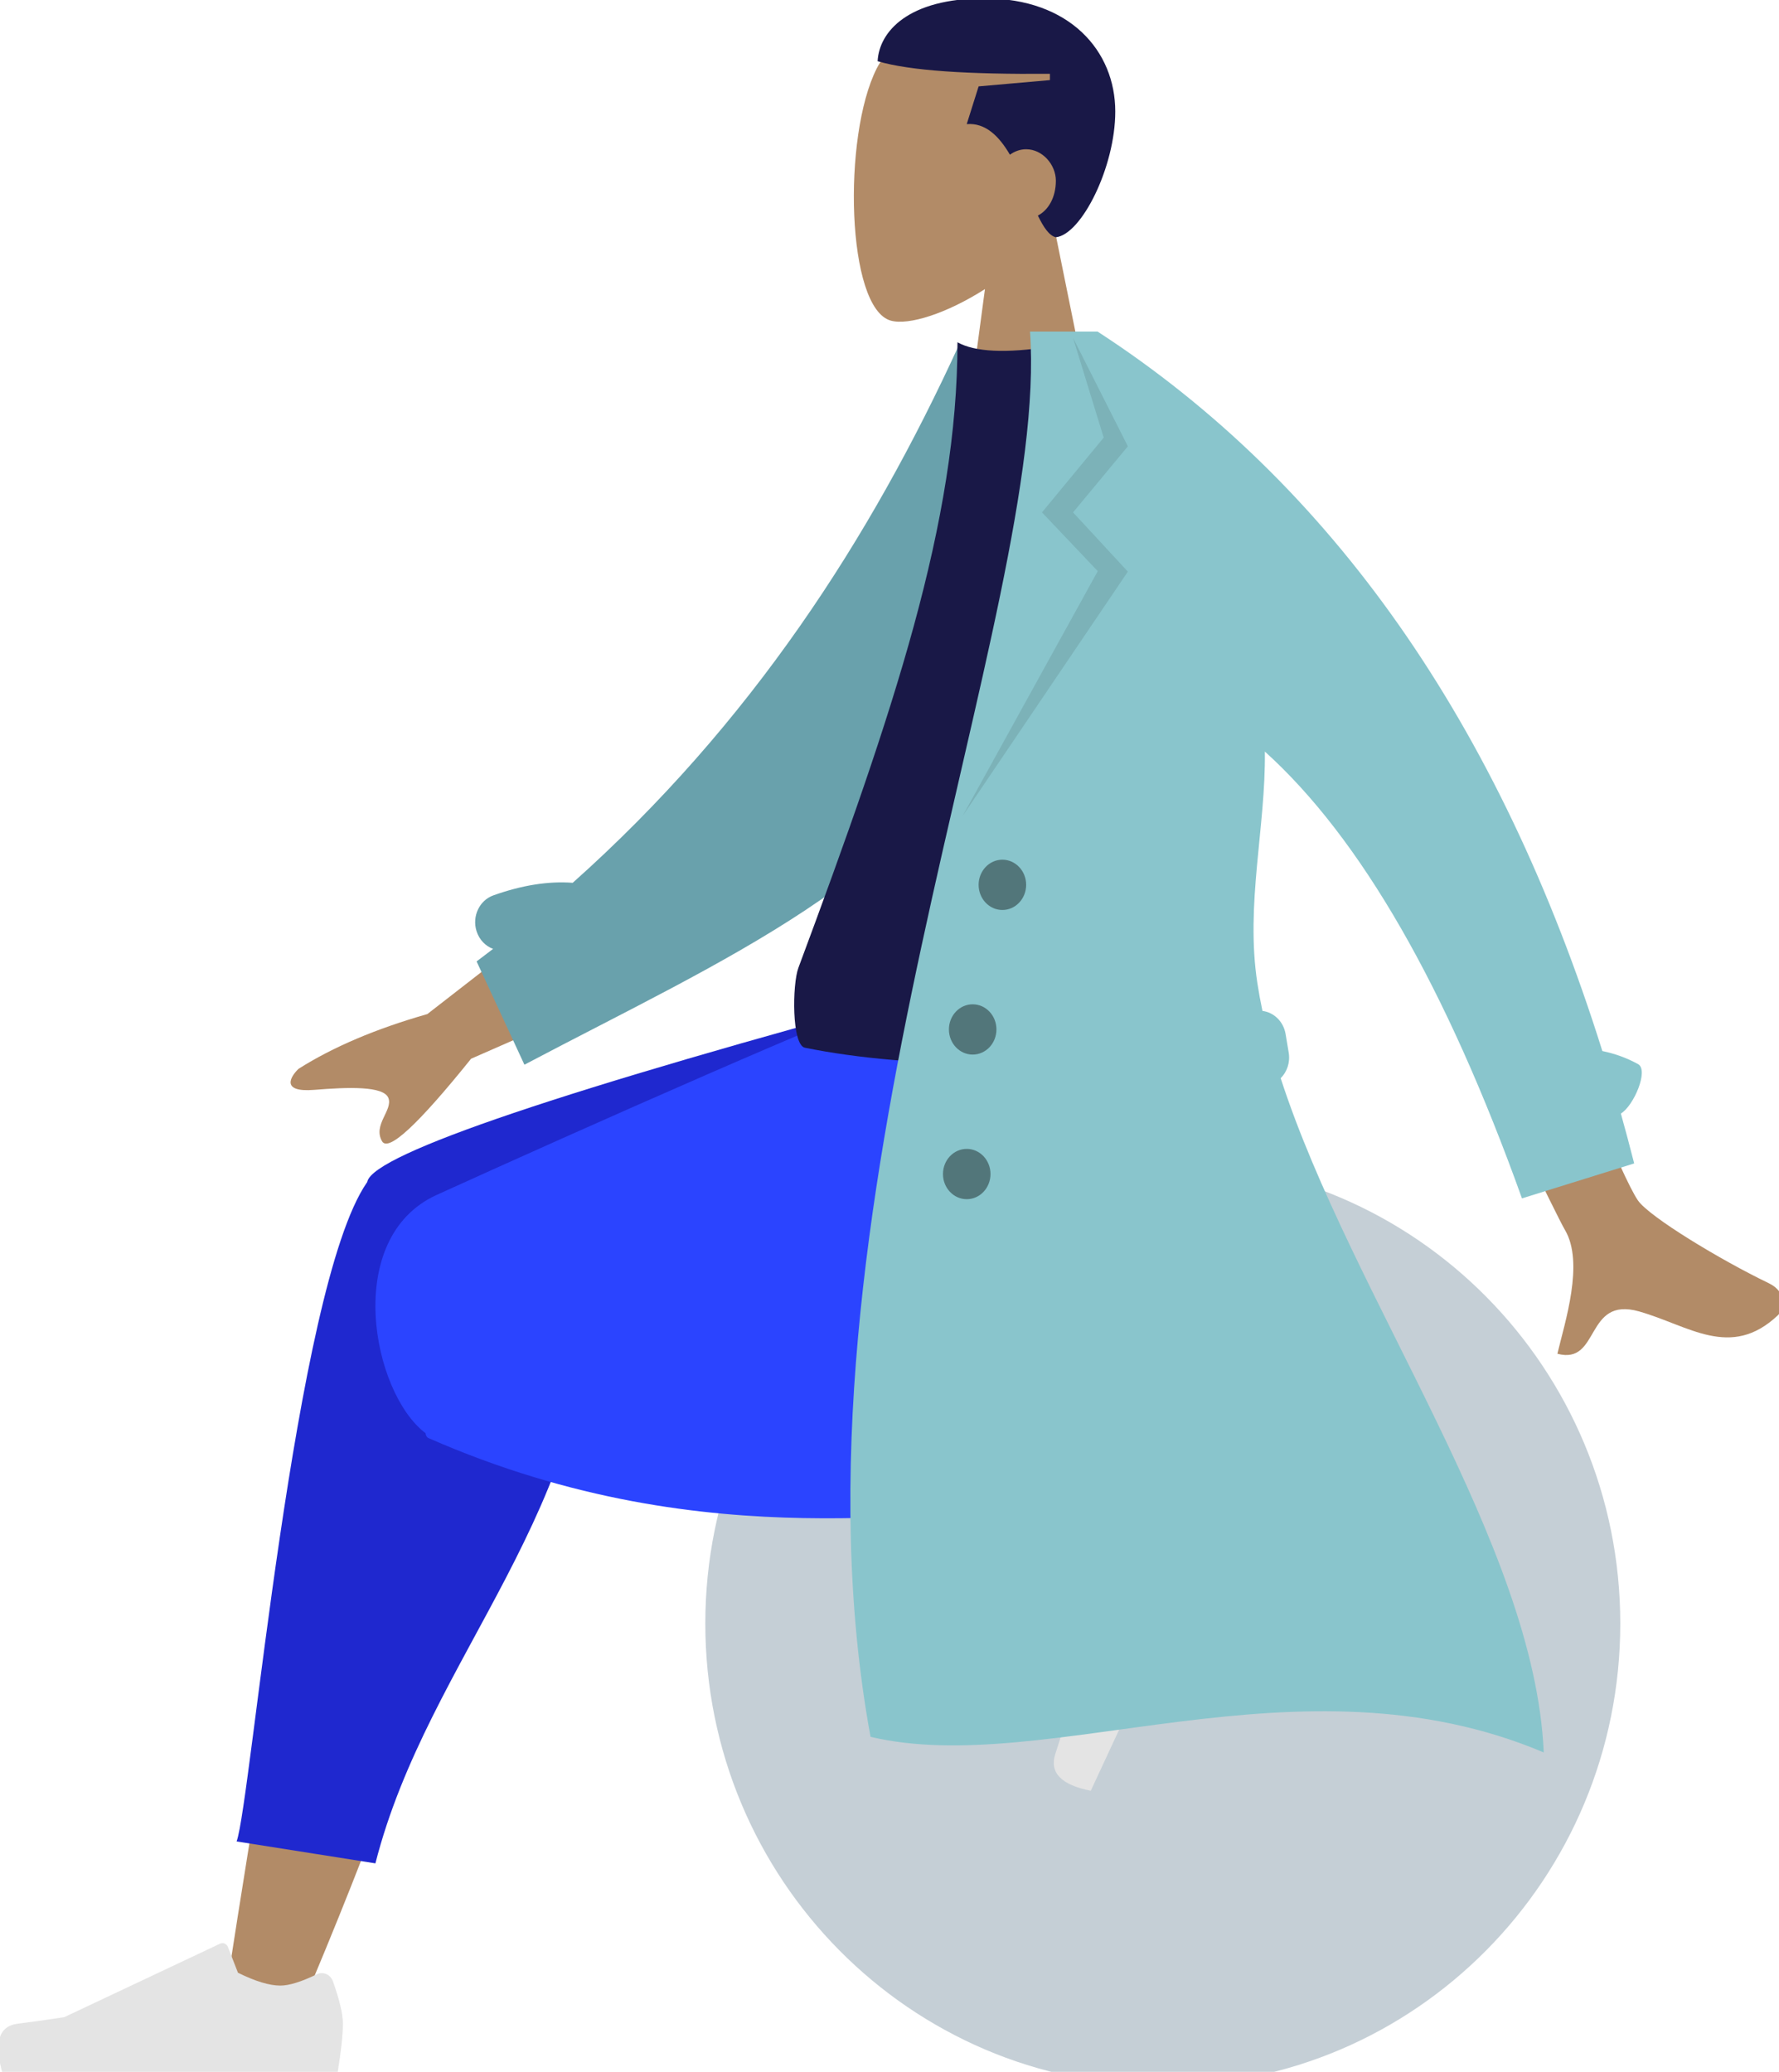 <svg width="510" height="594" viewBox="0 0 510 594" fill="none" xmlns="http://www.w3.org/2000/svg">
<g clip-path="url(#clip0_10022_24)">
<path fill-rule="evenodd" clip-rule="evenodd" d="M302.244 65.306C310.092 55.557 315.404 43.609 314.517 30.221C311.959 -8.353 261.219 0.132 251.349 19.601C241.479 39.07 242.652 88.455 255.408 91.935C260.495 93.323 271.332 89.923 282.362 82.888L275.439 134.72H316.317L302.244 65.306Z" fill="#B28B67"/>
<path fill-rule="evenodd" clip-rule="evenodd" d="M289.525 44.355C290.862 43.383 292.459 42.792 294.175 42.792C298.878 42.792 302.691 47.231 302.691 51.805C302.691 56.563 300.568 60.243 297.535 61.803C299.155 65.154 300.783 67.586 302.691 68.028C310.052 67.24 319.723 47.877 319.723 31.977C319.723 14.575 306.639 -0.467 282.252 -0.467C260.333 -0.467 252.022 9.097 251.593 17.558C260.986 20.289 277.399 21.341 300.988 21.163V22.965L280.549 24.767L277.142 35.583C282.562 35.154 286.435 39.088 289.525 44.355Z" fill="#191847"/>
<path d="M333.349 597.962C260.917 597.962 202.199 538.648 202.199 465.479C202.199 392.31 260.917 332.995 333.349 332.995C405.781 332.995 464.499 392.31 464.499 465.479C464.499 538.648 405.781 597.962 333.349 597.962Z" fill="#C5CFD6"/>
<path fill-rule="evenodd" clip-rule="evenodd" d="M85.511 577.522C107.335 526.406 123.117 481.896 129.452 458.413C140.299 418.204 148.551 382.822 150.637 369.609C155.61 338.1 112.378 336.265 106.664 351.925C98.015 375.625 82.916 453.497 64.774 571.119L85.511 577.522ZM338.649 417.106C318.626 408.73 248.507 382.518 214.689 375.104C204.971 372.973 195.552 370.993 186.696 369.204C160.375 363.886 146.737 414.139 172.089 418C235.223 427.616 324.726 437.546 332.386 438.66C343.121 440.222 351.233 422.37 338.649 417.106Z" fill="#B28B67"/>
<path fill-rule="evenodd" clip-rule="evenodd" d="M170.541 355.375L278.845 297.029V284.328H265.965C161.186 312.583 107.643 330.691 105.338 338.651C105.313 338.737 105.291 338.822 105.27 338.908C105.217 338.981 105.165 339.055 105.115 339.129C84.349 369.351 71.913 516.899 67.832 527.946L107.622 534.229C122.843 474.497 171.541 432.886 170.247 361.347C170.597 359.248 170.685 357.258 170.541 355.375Z" fill="#1F28CF"/>
<path fill-rule="evenodd" clip-rule="evenodd" d="M269.847 390.027C279.757 387.928 288.882 386.054 296.691 384.605C347.13 375.242 361.838 346.669 353.142 284.328L260.209 284.328C245.028 288.942 166.135 323.955 125.202 342.578C98.11 354.903 106.65 399.335 121.992 410.898C122.075 411.608 122.351 412.089 122.843 412.305C205.373 448.504 270.661 429.51 292.471 435.579L302.56 401.902L269.847 390.027Z" fill="#2B44FF"/>
<path fill-rule="evenodd" clip-rule="evenodd" d="M331.744 411.982C337.162 412.671 341.009 413.632 343.285 414.866C346.053 416.366 349.869 419.038 354.732 422.881C353.174 426.239 339.164 456.417 312.705 513.415C304.175 511.736 300.789 508.201 302.549 502.811C304.309 497.421 305.728 492.92 306.807 489.308L308.4 437.505C308.431 436.508 309.219 435.748 310.161 435.807C310.177 435.808 310.193 435.809 310.209 435.81L317.74 436.506C322.012 432.949 324.829 429.703 326.191 426.769C327.297 424.386 327.905 420.595 328.013 415.397L328.013 415.397C328.055 413.402 329.616 411.864 331.5 411.96C331.582 411.964 331.663 411.972 331.744 411.982Z" fill="#E4E4E4"/>
<path fill-rule="evenodd" clip-rule="evenodd" d="M95.443 568.044C97.349 573.428 98.302 577.455 98.302 580.128C98.302 583.378 97.79 588.122 96.766 594.357C93.204 594.357 61.181 594.357 0.7 594.357C-1.796 585.623 -0.355 580.908 5.024 580.212C10.402 579.515 14.87 578.887 18.428 578.325L63.078 557.26C63.938 556.855 64.945 557.263 65.328 558.172C65.334 558.188 65.341 558.204 65.347 558.219L68.217 565.587C73.196 568.046 77.242 569.275 80.355 569.275C82.884 569.275 86.377 568.194 90.834 566.032L90.834 566.032C92.544 565.202 94.566 565.997 95.35 567.807C95.384 567.885 95.415 567.964 95.443 568.044Z" fill="#E4E4E4"/>
<path fill-rule="evenodd" clip-rule="evenodd" d="M176.839 248.515L122.508 290.736C107.773 294.943 95.462 300.179 85.575 306.442C83.24 308.694 80.417 313.254 90.103 312.466C99.788 311.678 110.009 311.31 111.345 314.806C112.682 318.302 106.821 322.483 109.522 327.2C111.323 330.345 119.832 322.459 135.048 303.544L188.849 279.934L176.839 248.515ZM422.703 230.929L392.707 236.676C427.521 309.787 446.168 348.444 448.646 352.646C454.224 362.102 448.594 379.137 446.469 388.124C458.812 391.407 454.25 371.572 469.865 375.984C484.117 380.011 496.095 389.892 509.657 377.115C511.325 375.544 512.608 370.562 507.056 367.891C493.222 361.239 472.825 348.883 469.563 344.172C465.113 337.748 449.493 300 422.703 230.929Z" fill="#B28B67"/>
<path fill-rule="evenodd" clip-rule="evenodd" d="M164.182 253.104C157.192 252.573 149.588 253.799 141.436 256.706C137.425 258.136 135.268 262.737 136.62 266.982C137.405 269.448 139.201 271.251 141.354 272.05C139.794 273.254 138.22 274.452 136.633 275.642L150.339 305.254C208.016 274.82 262.227 251.875 286.929 201.632C295.22 184.769 292.414 127.489 293.205 106.651L274.989 98.745C249.596 154.292 215.231 207.583 164.182 253.104Z" fill="#69A1AC"/>
<path fill-rule="evenodd" clip-rule="evenodd" d="M357.195 300.387C303.648 306.613 261.5 306.613 230.752 300.387C226.943 299.616 227.11 282.237 228.877 277.491C256.388 203.579 274.485 149.472 274.485 98.134C279.533 100.924 288.367 101.343 300.988 99.388C334.906 152.294 350.497 212.996 357.195 300.387Z" fill="#191847"/>
<path fill-rule="evenodd" clip-rule="evenodd" d="M367.144 309.126C368.963 307.315 369.911 304.601 369.445 301.804L368.557 296.479C367.956 292.87 365.186 290.242 361.916 289.831C361.345 287.127 360.852 284.441 360.445 281.774C357.006 259.25 362.881 237.164 362.605 215.476C389.994 240.205 414.563 282.906 436.314 343.578L468.483 333.56C467.255 328.734 465.984 323.968 464.669 319.261C468.381 317.028 472.72 306.797 469.598 305.085C466.373 303.317 462.956 302.073 459.359 301.34C429.863 207.323 381.628 138.565 314.655 95.065L305.455 95.065L295.284 95.065C300.988 174.881 222.213 349.136 249.566 497.956C300.123 509.905 372.299 472.73 442.557 502.43C439.942 442.499 387.575 372.093 367.144 309.126V309.126Z" fill="#89C5CC"/>
<path fill-rule="evenodd" clip-rule="evenodd" d="M307.62 96.868L316.408 125.465L298.712 146.903L314.705 163.75L276.014 233.858L323.328 163.89L307.62 146.903L323.328 127.958L307.62 96.868Z" fill="black" fill-opacity="0.1"/>
<path fill-rule="evenodd" clip-rule="evenodd" d="M287.362 260.895C291.124 260.895 294.175 257.667 294.175 253.685C294.175 249.703 291.124 246.475 287.362 246.475C283.599 246.475 280.549 249.703 280.549 253.685C280.549 257.667 283.599 260.895 287.362 260.895ZM278.845 302.353C282.608 302.353 285.658 299.124 285.658 295.143C285.658 291.161 282.608 287.933 278.845 287.933C275.083 287.933 272.032 291.161 272.032 295.143C272.032 299.124 275.083 302.353 278.845 302.353ZM277.142 343.81C280.905 343.81 283.955 340.582 283.955 336.6C283.955 332.618 280.905 329.39 277.142 329.39C273.379 329.39 270.329 332.618 270.329 336.6C270.329 340.582 273.379 343.81 277.142 343.81Z" fill="black" fill-opacity="0.4"/>
</g>
<defs>
<clipPath id="clip0_10022_24">
<rect width="510" height="594" fill="white"/>
</clipPath>
</defs>
</svg>
